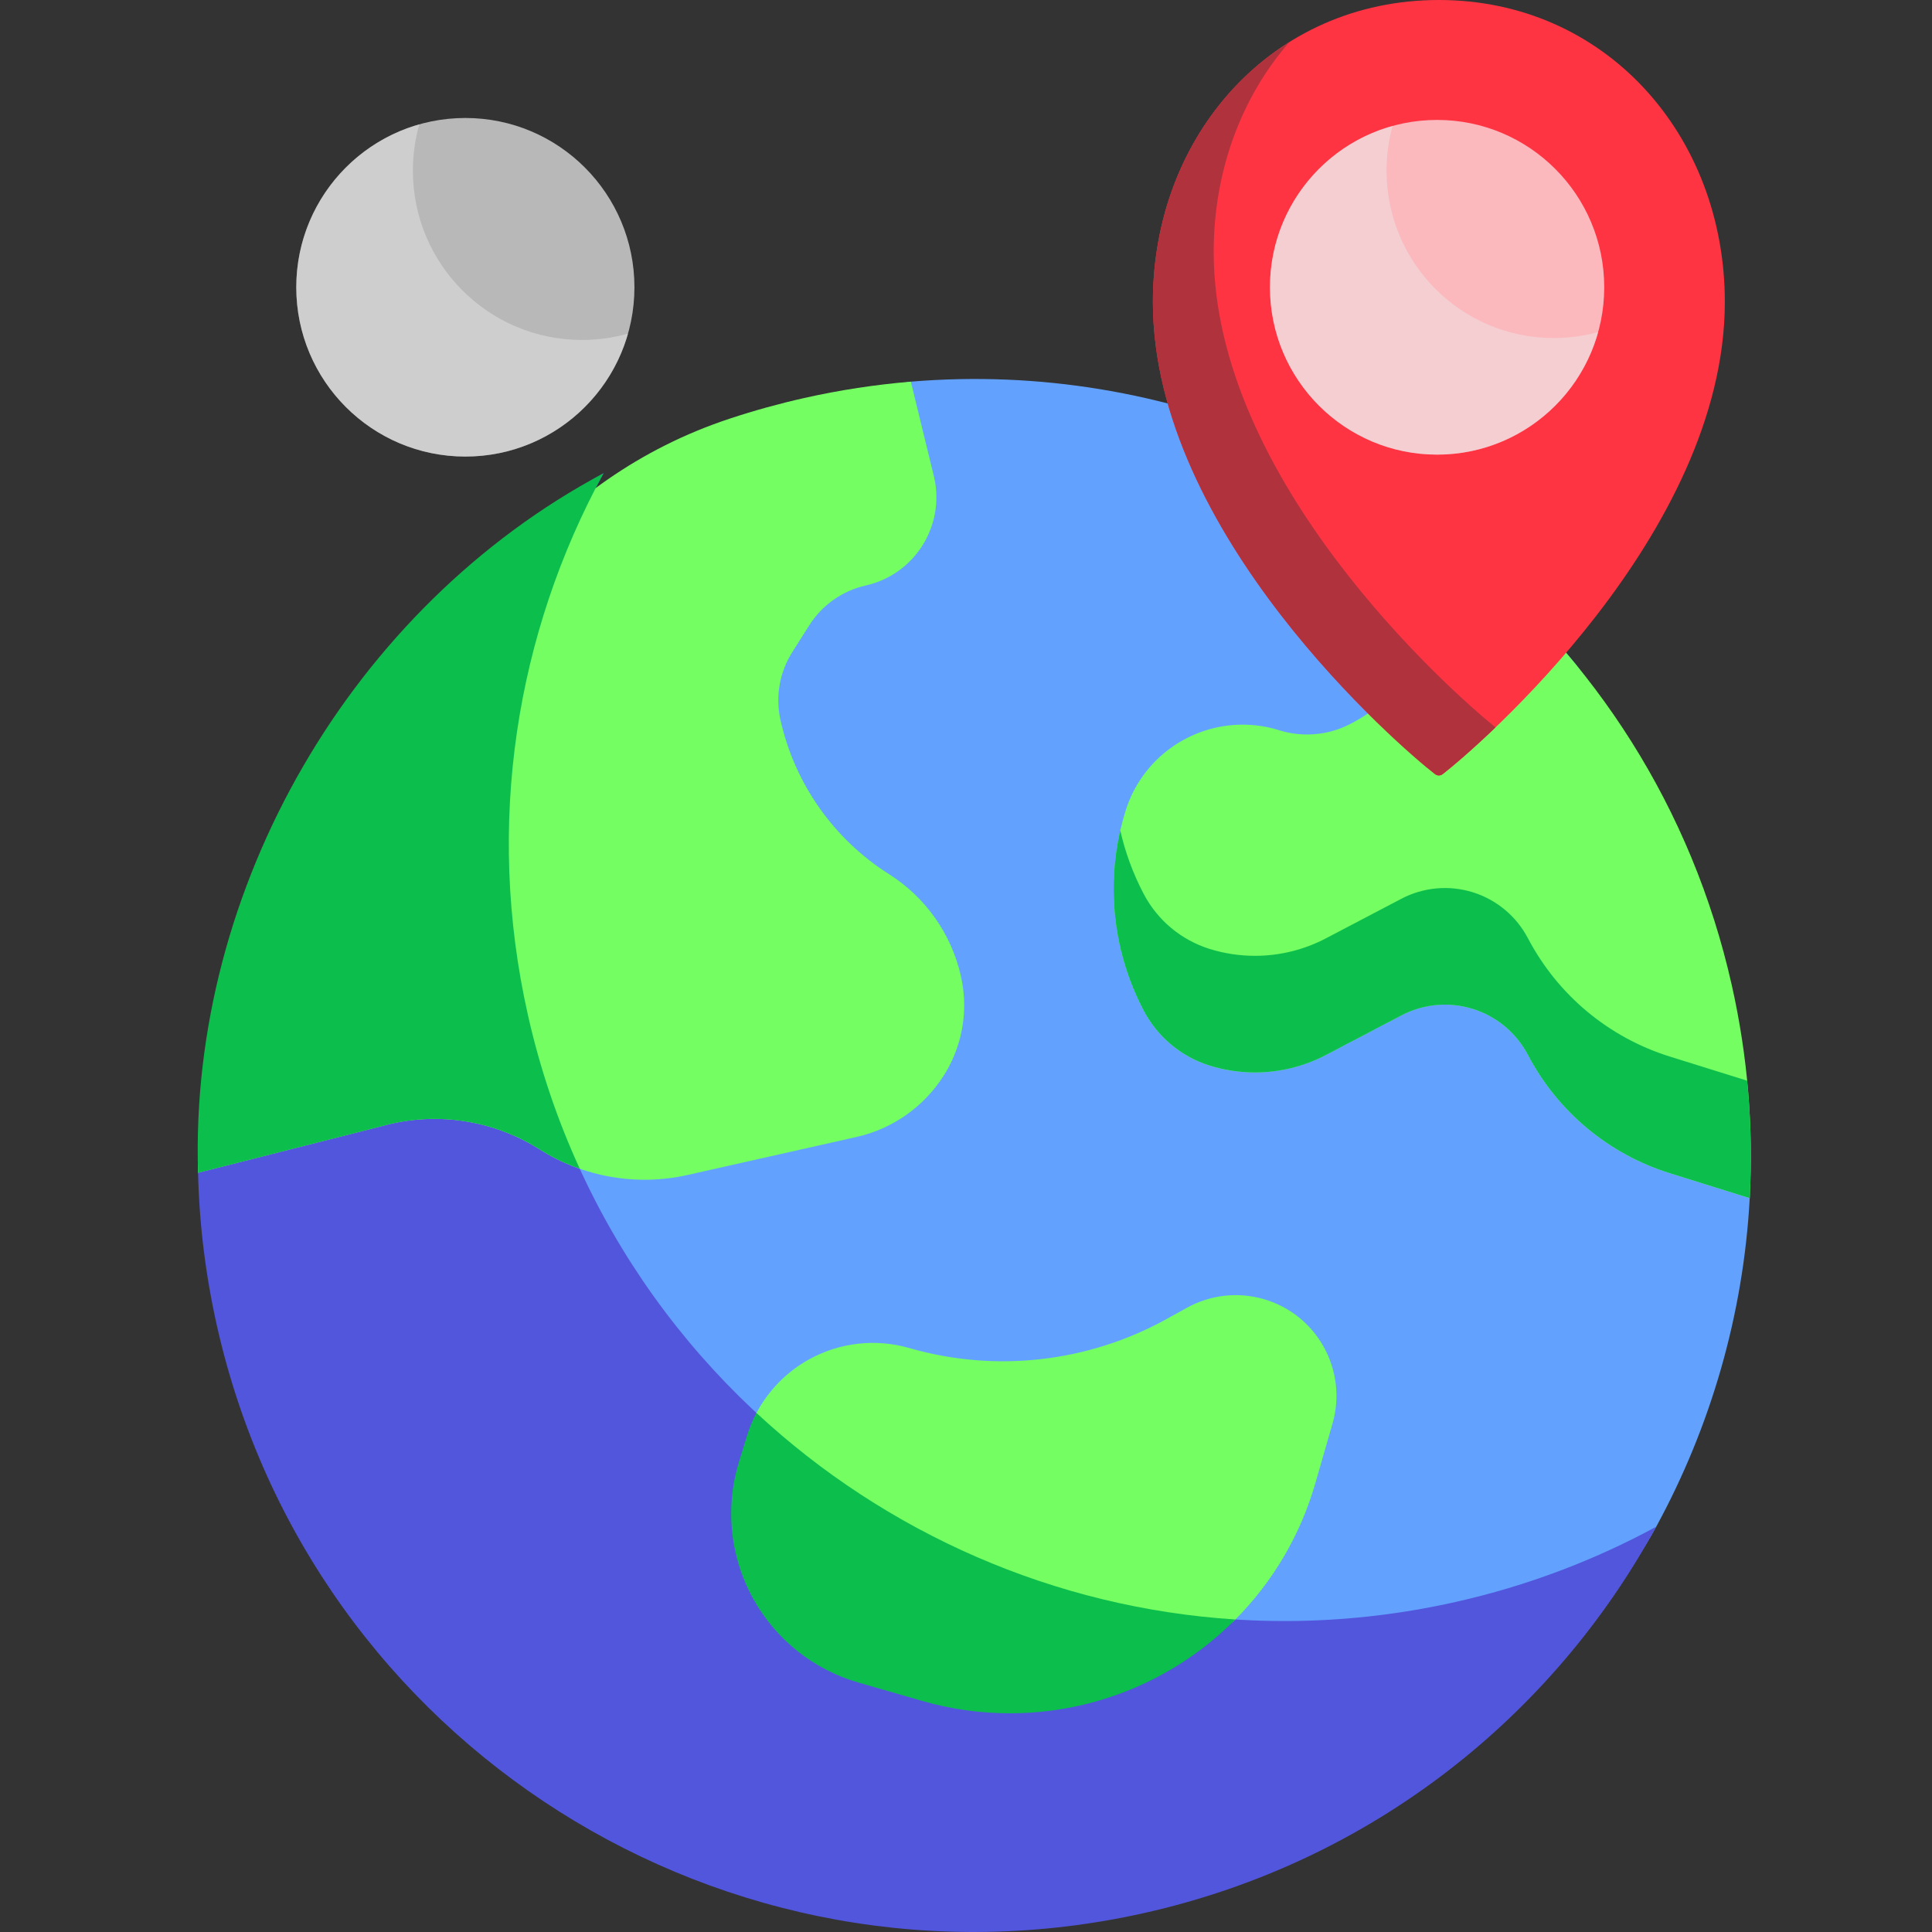 <svg id="Capa_1" enable-background="new 0 0 497.043 497.043" height="300" viewBox="0 0 497.043 497.043" width="300" xmlns="http://www.w3.org/2000/svg" version="1.1" xmlns:xlink="http://www.w3.org/1999/xlink" xmlns:svgjs="http://svgjs.dev/svgjs"><rect x="0" y="0" width="497.043" height="497.043" fill="#333333" stroke="none"/><g width="100%" height="100%" transform="matrix(1,0,0,1,0,0)"><g><path d="m207.194 114.826c9.187-2.067 18.014-15.877 27.138-16.638 66.19-5.516 129.411 22.48 170.216 71.684 19.467 23.474 1.02 32.756 8.171 64.548 4.144 18.423 38.41 55.843 37.433 73.81-1.634 30.038-10.063 58.866-24.071 84.565-26.56 48.727-85.682 61.484-144.079 74.62-107.618 24.208-185.931-26.595-210.139-134.214s27.713-194.167 135.331-218.375z" fill="#62a2fe" fill-opacity="1" data-original-color="#dcf2f6ff" stroke="none" stroke-opacity="1"/><path d="m426.073 392.79c-26.55 48.73-73.17 86.2-131.57 99.34-107.62 24.21-214.48-43.41-238.69-151.02-2.969-13.195-4.557-26.378-4.86-39.4-.739-31.75 28.033-48.902 41.19-76.535 17.908-37.613 25.536-83.017 63.13-103.425-22.4 41.07-30.53 90.14-19.46 139.36 24.21 107.61 131.07 175.23 238.69 151.02 18.45-4.15 35.73-10.74 51.57-19.34z" fill="#5256dd" fill-opacity="1" data-original-color="#bae6efff" stroke="none" stroke-opacity="1"/><path d="m450.143 308.23-20.54-6.41c-7.87-2.45-15.08-6.42-21.29-11.59-6.21-5.18-11.4-11.57-15.23-18.86-2.97-5.66-8.07-9.91-14.17-11.82h-.01c-6.1-1.9-12.71-1.3-18.37 1.67l-19.45 10.2c-5.67 2.97-11.92 4.48-18.21 4.48-3.92 0-7.86-.58-11.67-1.77-3.65-1.14-7.01-2.99-9.89-5.39-2.89-2.41-5.3-5.38-7.08-8.77-5.12-9.75-7.72-20.5-7.72-31.31 0-6.74 1.02-13.5 3.06-20.06 4.21-13.51 16.67-22.17 30.12-22.17 3.12 0 6.29.46 9.42 1.44 2.34.73 4.76 1.09 7.17 1.09 3.87 0 7.72-.93 11.21-2.76 11.64-6.11 20.39-16.59 24.3-29.15l4.66-14.93c33.71 27.28 58.82 65.71 69.08 111.32 4.14 18.42 5.6 36.82 4.61 54.79z" fill="#75fe62" fill-opacity="1" data-original-color="#d2ea7bff" stroke="none" stroke-opacity="1"/><path d="m450.143 308.23-20.54-6.41c-7.87-2.45-15.08-6.42-21.29-11.59-6.21-5.18-11.4-11.57-15.23-18.86-2.97-5.66-8.07-9.91-14.17-11.82h-.01c-6.1-1.9-12.71-1.3-18.37 1.67l-19.45 10.2c-5.67 2.97-11.92 4.48-18.21 4.48-3.92 0-7.86-.58-11.67-1.77-3.65-1.14-7.01-2.99-9.89-5.39-2.89-2.41-5.3-5.38-7.08-8.77-5.12-9.75-7.72-20.5-7.72-31.31 0-5.02.57-10.05 1.7-15.01 1.27 5.63 3.29 11.12 6.02 16.32 1.78 3.39 4.19 6.36 7.08 8.77 2.88 2.4 6.24 4.25 9.89 5.39 3.81 1.19 7.75 1.77 11.67 1.77 6.29 0 12.54-1.51 18.21-4.48l19.45-10.2c5.66-2.97 12.27-3.57 18.37-1.67h.01c6.1 1.91 11.2 6.16 14.17 11.82 3.83 7.29 9.02 13.68 15.23 18.86 6.21 5.17 13.42 9.14 21.29 11.59l19.89 6.21c.99 10.15 1.2 20.24.65 30.2z" fill="#0cbf4c" fill-opacity="1" data-original-color="#c4e456ff" stroke="none" stroke-opacity="1"/><path d="m376.543 141.84-.09.28" fill="#75fe62" fill-opacity="1" data-original-color="#d2ea7bff" stroke="none" stroke-opacity="1"/><path d="m208.176 349.71c7.862-4.343 17.127-5.386 25.757-2.898 22.161 6.388 45.953 3.712 66.14-7.441l5.321-2.94c6.013-3.322 13.099-4.119 19.7-2.216 13.745 3.962 21.676 18.317 17.713 32.062l-4.445 15.418c-3.837 13.31-10.953 25.298-20.542 34.953-5.415 5.452-19.695 4.771-26.542 8.554 0 0-29.897 10.77-50.723 4.766 0 0-50.427-41.029-46.812-52.766l2.065-6.702c.63-2.044-2.175-5.126-1.188-6.991 3.061-5.779 7.753-10.593 13.556-13.799z" fill="#75fe62" fill-opacity="1" data-original-color="#d2ea7bff" stroke="none" stroke-opacity="1"/><path d="m248.053 258.59c0 6.36-1.79 12.64-5.24 18.09-2.54 4.02-5.84 7.45-9.65 10.14s-8.15 4.64-12.79 5.68l-43.47 9.78c-13.07 2.94-26.77.56-38.09-6.6-8.15-5.15-17.54-7.83-27.03-7.83-3.69 0-7.41.41-11.07 1.23l-49.76 12.63c-.882-37.871 22.683-67.732 41.19-99.146 23.907-40.581 48.453-79.312 95.729-94.907 6.172-2.036 12.499-3.791 18.971-5.246 9.19-2.07 18.37-3.46 27.49-4.22l6 24.63c2.82 12.53-5.06 24.98-17.59 27.8-3.01.68-5.82 1.94-8.29 3.68-2.48 1.74-4.61 3.96-6.26 6.57l-4.36 6.89c-3.3 5.21-4.39 11.52-3.03 17.54 1.84 8.18 5.27 15.84 10.01 22.56s10.78 12.52 17.87 17.01c4.71 2.98 8.74 6.83 11.89 11.31 3.15 4.46 5.43 9.55 6.65 14.99.55 2.459.83 4.949.83 7.419z" fill="#75fe62" fill-opacity="1" data-original-color="#d2ea7bff" stroke="none" stroke-opacity="1"/><g fill="#c4e456"><path d="m317.813 416.64c-5.41 5.46-11.61 10.17-18.46 13.95-12.21 6.74-25.82 10.19-39.52 10.19-7.59 0-15.21-1.06-22.63-3.2l-16.38-4.72c-11.53-3.32-21.26-11.09-27.06-21.59-3.74-6.76-5.65-14.3-5.65-21.88 0-4.47.67-8.96 2.01-13.31l2.06-6.7c.63-2.04 1.45-4.01 2.44-5.87 33.31 30.95 76.74 50.16 123.19 53.13z" fill="#0cbf4c" fill-opacity="1" data-original-color="#c4e456ff" stroke="none" stroke-opacity="1"/><path d="m135.813 261.11c3.12 13.89 7.62 27.11 13.33 39.55-3.6-1.25-7.06-2.91-10.33-4.98-8.15-5.15-17.54-7.83-27.03-7.83-3.69 0-7.41.41-11.07 1.23l-49.76 12.63c-2.294-73.332 39.582-145.478 104.32-179.96-22.4 41.07-30.53 90.14-19.46 139.36z" fill="#0cbf4c" fill-opacity="1" data-original-color="#c4e456ff" stroke="none" stroke-opacity="1"/><path d="m82.703 189.22c1.16-1.82 2.36-3.61 3.59-5.39-1.22 1.77-2.42 3.57-3.59 5.39z" fill="#0cbf4c" fill-opacity="1" data-original-color="#c4e456ff" stroke="none" stroke-opacity="1"/><path d="m92.143 175.78c1.34-1.76 2.72-3.5 4.12-5.2-1.4 1.71-2.77 3.45-4.12 5.2z" fill="#0cbf4c" fill-opacity="1" data-original-color="#c4e456ff" stroke="none" stroke-opacity="1"/><path d="m134.583 134.69c-2.54 1.82-5.03 3.69-7.47 5.61 2.44-1.93 4.93-3.8 7.47-5.61z" fill="#0cbf4c" fill-opacity="1" data-original-color="#c4e456ff" stroke="none" stroke-opacity="1"/><path d="m149.353 125.1c1.95-1.16 3.92-2.27 5.92-3.35-2 1.08-3.97 2.2-5.92 3.35z" fill="#0cbf4c" fill-opacity="1" data-original-color="#c4e456ff" stroke="none" stroke-opacity="1"/></g><path d="m296.602 77.677c0-42.9 30.725-77.677 73.571-77.677s73.571 34.777 73.571 77.677c0 59.782-63.623 114.541-72.593 121.488-.578.448-1.378.448-1.956 0-8.97-6.947-72.593-61.706-72.593-121.488" fill="#fe3443" fill-opacity="1" data-original-color="#dd646eff" stroke="none" stroke-opacity="1"/><ellipse cx="369.72" cy="73.906" fill="#f8f7f7" rx="43" ry="43.053" fill-opacity="0.675" data-original-color="#f8f7f7ff" stroke="none" stroke-opacity="1"/><path d="m46.602 77.677c0-42.9 30.724-77.677 73.571-77.677s73.571 34.777 73.571 77.677c0 59.782-63.623 114.541-72.593 121.488-.578.448-1.378.448-1.956 0-8.97-6.947-72.593-61.706-72.593-121.488" fill="#f5de46" fill-opacity="0" data-original-color="#f5de46ff" stroke="none" stroke-opacity="1"/><path d="m384.743 187.14c-6.49 6.22-11.51 10.41-13.59 12.02-.58.45-1.38.45-1.96 0-8.97-6.94-72.59-61.7-72.59-121.48 0-28.44 13.5-53.31 35.08-66.83-12.27 14.1-19.44 33.08-19.44 53.96 0 58.52 60.09 112.3 72.5 122.33z" fill="#af323d" fill-opacity="1" data-original-color="#da4955ff" stroke="none" stroke-opacity="1"/><path d="m133.423 188.4c-5.85 5.53-10.33 9.26-12.27 10.76-.58.45-1.38.45-1.96 0-8.97-6.94-72.59-61.7-72.59-121.48 0-24.45 9.98-46.27 26.5-60.5-9.23 13.23-14.5 29.73-14.5 47.63 0 60.65 64.55 116.21 73.65 123.26.35.26.77.37 1.17.33z" fill="#f3d332" fill-opacity="0" data-original-color="#f3d332ff" stroke="none" stroke-opacity="1"/><ellipse cx="119.72" cy="73.906" fill="#f8f7f7" rx="43.5" ry="43.554" fill-opacity="0.675" data-original-color="#f8f7f7ff" stroke="none" stroke-opacity="1"/><path d="m411.173 85.42c-5.03 18.18-21.68 31.54-41.45 31.54-23.75 0-43-19.28-43-43.05 0-19.81 13.36-36.5 31.56-41.52-1.02 3.67-1.56 7.53-1.56 11.52 0 23.77 19.25 43.05 43 43.05 3.96 0 7.8-.54 11.45-1.54z" fill="#ebebeb" fill-opacity="0.435" data-original-color="#ebebebff" stroke="none" stroke-opacity="1"/><path d="m161.573 85.83c-5.18 18.26-21.96 31.63-41.85 31.63-24.03 0-43.5-19.5-43.5-43.55 0-19.95 13.38-36.76 31.65-41.93-1.07 3.79-1.65 7.79-1.65 11.93 0 24.05 19.47 43.55 43.5 43.55 4.11 0 8.08-.57 11.85-1.63z" fill="#ebebeb" fill-opacity="0.435" data-original-color="#ebebebff" stroke="none" stroke-opacity="1"/></g></g></svg>